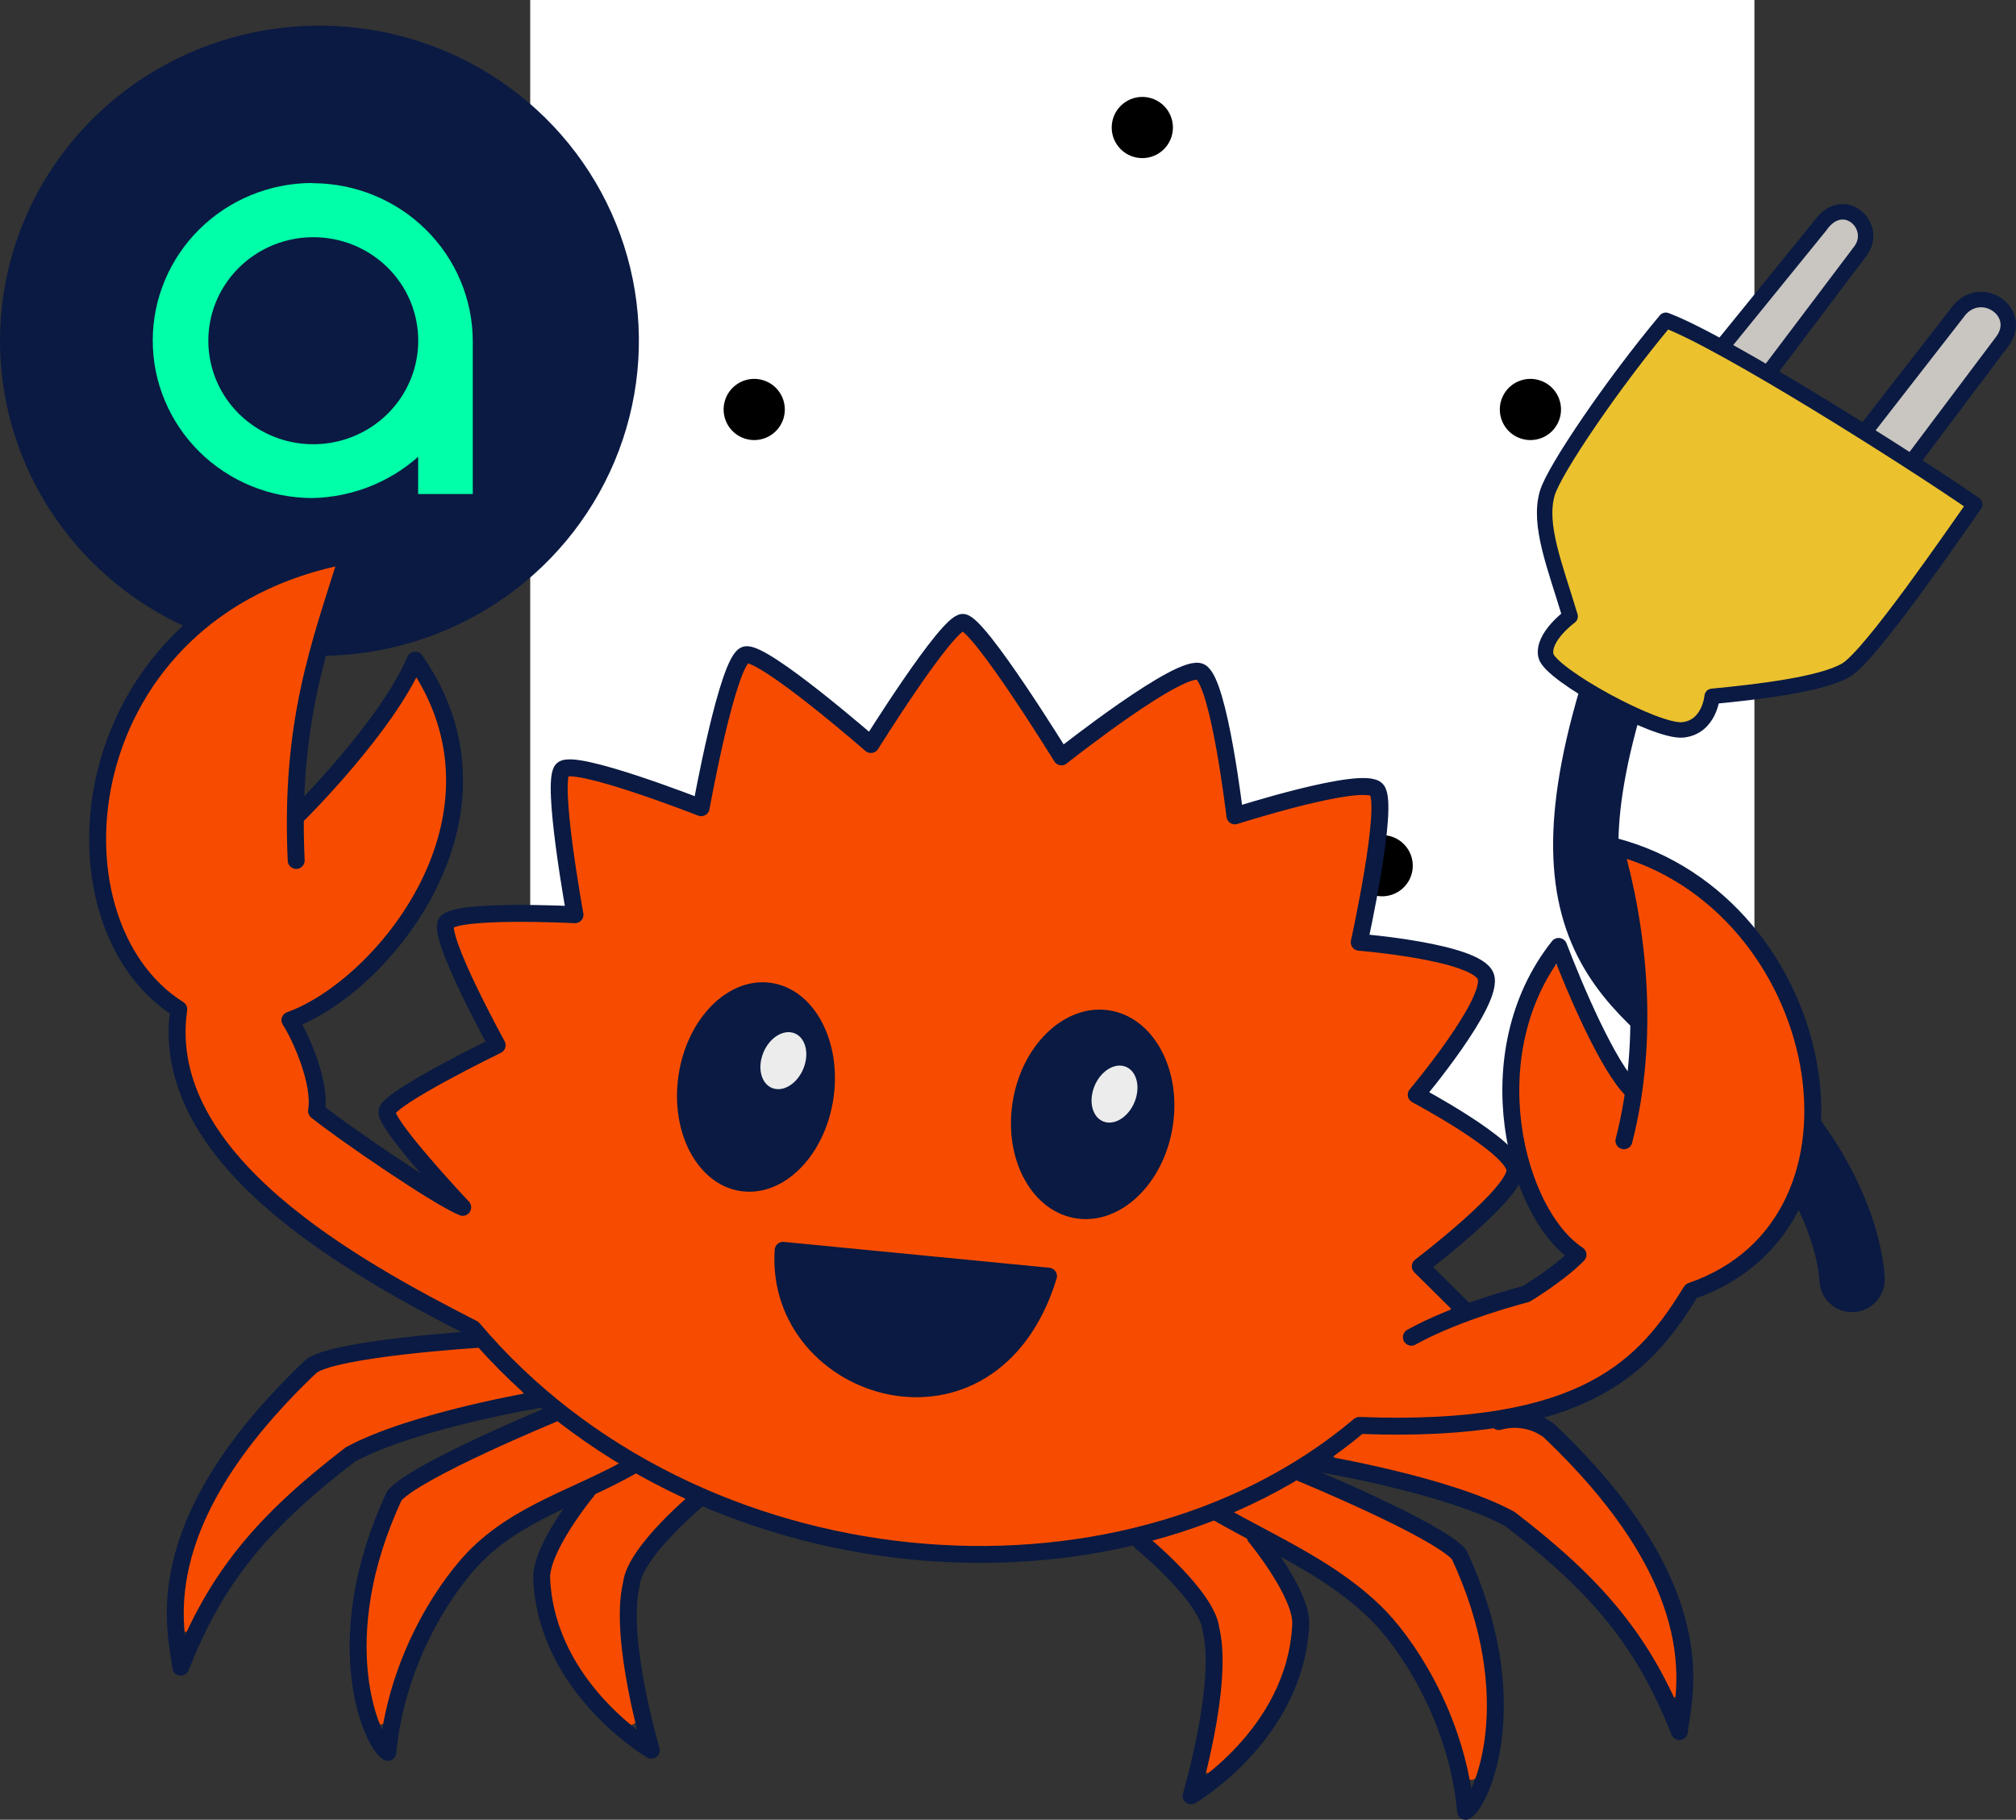 <?xml version="1.0" encoding="UTF-8" standalone="no"?>
<!-- Created with Inkscape (http://www.inkscape.org/) -->

<svg
   width="614.178"
   height="554.401"
   viewBox="0 0 204.726 184.8"
   version="1.1"
   id="svg1"
   xml:space="preserve"
   inkscape:version="1.4.2 (ebf0e940, 2025-05-08)"
   sodipodi:docname="logo.svg"
   xmlns:inkscape="http://www.inkscape.org/namespaces/inkscape"
   xmlns:sodipodi="http://sodipodi.sourceforge.net/DTD/sodipodi-0.dtd"
   xmlns:xlink="http://www.w3.org/1999/xlink"
   xmlns="http://www.w3.org/2000/svg"
   xmlns:svg="http://www.w3.org/2000/svg"><rect x="0" y="0" width="204.726" height="184.8" fill="#333333" stroke="none"/><sodipodi:namedview
     id="namedview1"
     pagecolor="#ffffff"
     bordercolor="#000000"
     borderopacity="0.25"
     inkscape:showpageshadow="2"
     inkscape:pageopacity="0.0"
     inkscape:pagecheckerboard="0"
     inkscape:deskcolor="#d1d1d1"
     inkscape:document-units="px"
     inkscape:zoom="0.74118967"
     inkscape:cx="314.35948"
     inkscape:cy="434.43671"
     inkscape:window-width="1704"
     inkscape:window-height="971"
     inkscape:window-x="1614"
     inkscape:window-y="1490"
     inkscape:window-maximized="0"
     inkscape:current-layer="layer6" /><defs
     id="defs1" /><g
     id="logo"
     transform="matrix(1.036,0,0,1.036,116.003,54.389)"
     inkscape:label="Rust Logo"
     style="display:inline"
     sodipodi:insensitive="true"><path
       id="r"
       transform="translate(0.5,0.5)"
       stroke="#000000"
       stroke-width="1"
       stroke-linejoin="round"
       d="M -9,-15 H 4 c 8,0 8,8 0,8 H -9 Z M -40,22 H 0 V 11 H -9 V 3 H 1 C 12,3 6,22 15,22 H 40 V 3 h -6 v 2 c 0,8 -9,7 -10,2 -1,-5 -5,-9 -6,-9 15,-8 6,-24 -6,-24 h -47 v 11 h 10 v 26 h -15 z" /><g
       id="gear"
       mask="url(#holes)"><circle
         r="43"
         fill="none"
         stroke="#000000"
         stroke-width="9"
         id="circle1"
         cx="0"
         cy="0" /><g
         id="cogs"><polygon
           id="cog"
           stroke="#000000"
           stroke-width="3"
           stroke-linejoin="round"
           points="46,3 51,0 46,-3 " /><use
           xlink:href="#cog"
           transform="rotate(11.25)"
           id="use1" /><use
           xlink:href="#cog"
           transform="rotate(22.5)"
           id="use2" /><use
           xlink:href="#cog"
           transform="rotate(33.75)"
           id="use3" /><use
           xlink:href="#cog"
           transform="rotate(45)"
           id="use4" /><use
           xlink:href="#cog"
           transform="rotate(56.25)"
           id="use5" /><use
           xlink:href="#cog"
           transform="rotate(67.5)"
           id="use6" /><use
           xlink:href="#cog"
           transform="rotate(78.75)"
           id="use7" /><use
           xlink:href="#cog"
           transform="rotate(90)"
           id="use8" /><use
           xlink:href="#cog"
           transform="rotate(101.25)"
           id="use9" /><use
           xlink:href="#cog"
           transform="rotate(112.5)"
           id="use10" /><use
           xlink:href="#cog"
           transform="rotate(123.75)"
           id="use11" /><use
           xlink:href="#cog"
           transform="rotate(135)"
           id="use12" /><use
           xlink:href="#cog"
           transform="rotate(146.25)"
           id="use13" /><use
           xlink:href="#cog"
           transform="rotate(157.5)"
           id="use14" /><use
           xlink:href="#cog"
           transform="rotate(168.75)"
           id="use15" /><use
           xlink:href="#cog"
           transform="scale(-1)"
           id="use16" /><use
           xlink:href="#cog"
           transform="rotate(-168.75)"
           id="use17" /><use
           xlink:href="#cog"
           transform="rotate(-157.5)"
           id="use18" /><use
           xlink:href="#cog"
           transform="rotate(-146.25)"
           id="use19" /><use
           xlink:href="#cog"
           transform="rotate(-135)"
           id="use20" /><use
           xlink:href="#cog"
           transform="rotate(-123.75)"
           id="use21" /><use
           xlink:href="#cog"
           transform="rotate(-112.5)"
           id="use22" /><use
           xlink:href="#cog"
           transform="rotate(-101.25)"
           id="use23" /><use
           xlink:href="#cog"
           transform="rotate(-90)"
           id="use24" /><use
           xlink:href="#cog"
           transform="rotate(-78.75)"
           id="use25" /><use
           xlink:href="#cog"
           transform="rotate(-67.5)"
           id="use26" /><use
           xlink:href="#cog"
           transform="rotate(-56.25)"
           id="use27" /><use
           xlink:href="#cog"
           transform="rotate(-45)"
           id="use28" /><use
           xlink:href="#cog"
           transform="rotate(-33.75)"
           id="use29" /><use
           xlink:href="#cog"
           transform="rotate(-22.5)"
           id="use30" /><use
           xlink:href="#cog"
           transform="rotate(-11.25)"
           id="use31" /></g><g
         id="mounts"><polygon
           id="mount"
           stroke="#000000"
           stroke-width="6"
           stroke-linejoin="round"
           points="-7,-42 0,-35 7,-42 " /><use
           xlink:href="#mount"
           transform="rotate(72)"
           id="use32" /><use
           xlink:href="#mount"
           transform="rotate(144)"
           id="use33" /><use
           xlink:href="#mount"
           transform="rotate(-144)"
           id="use34" /><use
           xlink:href="#mount"
           transform="rotate(-72)"
           id="use35" /></g></g><mask
       id="holes"><rect
         x="-60"
         y="-60"
         width="120"
         height="120"
         fill="#ffffff"
         id="rect35" /><circle
         id="hole"
         cy="-40"
         r="3"
         cx="0" /><use
         xlink:href="#hole"
         transform="rotate(72)"
         id="use36" /><use
         xlink:href="#hole"
         transform="rotate(144)"
         id="use37" /><use
         xlink:href="#hole"
         transform="rotate(-144)"
         id="use38" /><use
         xlink:href="#hole"
         transform="rotate(-72)"
         id="use39" /></mask></g><g
     style="display:inline;fill:none"
     id="g1"
     transform="matrix(0.701,0,0,0.701,0,2.602)"
     inkscape:label="Amber"
     sodipodi:insensitive="true"><path
       d="m 46.277,91.299 c 9.153,0 18.1,-2.677 25.71,-7.693 7.61,-5.016 13.542,-12.146 17.044,-20.487 3.503,-8.341 4.419,-17.52 2.633,-26.375 C 89.879,27.889 85.472,19.755 79,13.37 72.528,6.986 64.282,2.638 55.305,0.877 46.328,-0.884 37.023,0.02 28.567,3.475 20.111,6.93 12.884,12.781 7.799,20.288 2.714,27.795 0,36.621 0,45.649 c 0,12.107 4.876,23.718 13.554,32.279 8.679,8.561 20.449,13.37 32.723,13.37 z"
       fill="#0a1a42"
       id="path1"
       inkscape:label="Background" /><path
       d="m 45.263,30.652 c -3.002,0.024 -5.93,0.923 -8.414,2.586 -2.484,1.663 -4.414,4.013 -5.546,6.756 -1.132,2.743 -1.415,5.755 -0.815,8.656 0.601,2.901 2.059,5.563 4.191,7.648 2.132,2.085 4.842,3.501 7.788,4.069 2.946,0.568 5.997,0.263 8.768,-0.876 2.771,-1.14 5.138,-3.063 6.802,-5.528 1.664,-2.465 2.552,-5.36 2.55,-8.322 0.003,-1.98 -0.392,-3.941 -1.163,-5.769 -0.771,-1.828 -1.901,-3.488 -3.327,-4.882 -1.425,-1.394 -3.117,-2.496 -4.977,-3.24 -1.86,-0.745 -3.851,-1.118 -5.858,-1.098 z m 0,-7.824 c 6.142,0.002 12.034,2.403 16.386,6.678 4.352,4.275 6.811,10.076 6.84,16.135 v 22.216 h -7.916 v -5.39 c -4.215,3.732 -9.647,5.851 -15.31,5.972 -6.136,0 -12.02,-2.404 -16.359,-6.684 -4.339,-4.28 -6.776,-10.084 -6.776,-16.137 0,-6.053 2.437,-11.857 6.776,-16.137 4.339,-4.28 10.223,-6.684 16.359,-6.684 z"
       fill="#00ffa8"
       id="path2"
       inkscape:label="Letter A" /></g><g
     inkscape:groupmode="layer"
     id="layer6"
     inkscape:label="Plug"
     style="opacity:1"
     transform="translate(-3.79,-6.428)"><path
       style="display:inline;opacity:1;fill:none;fill-opacity:1;stroke:#0a1a42;stroke-width:6.633;stroke-linecap:round;stroke-linejoin:round;stroke-dasharray:none;stroke-opacity:1"
       d="m 167.385,77.371 c -7.95,26.871 4.263,29.635 14.31,39.751 10.047,10.116 10.176,19.239 10.176,19.239"
       id="path41"
       sodipodi:nodetypes="czc" /><path
       style="display:inline;opacity:1;fill:#c9c5c0;fill-opacity:1;stroke:#0a1a42;stroke-width:1.568;stroke-linecap:round;stroke-linejoin:round;stroke-dasharray:none;stroke-opacity:1"
       d="m 178.893,41.343 9.711,-11.957 c 2.391,-3.479 6.087,0.072 4.058,2.609 l -8.914,11.813"
       id="path42"
       sodipodi:nodetypes="cccc" /><path
       style="display:inline;opacity:1;fill:#c9c5c0;fill-opacity:1;stroke:#0a1a42;stroke-width:1.568;stroke-linecap:round;stroke-linejoin:round;stroke-dasharray:none;stroke-opacity:1"
       d="m 193.17,50.257 9.638,-12.392 c 2.319,-2.609 6.45,0.29 4.348,3.189 l -9.204,12.247"
       id="path43"
       sodipodi:nodetypes="cccc" /><path
       style="display:inline;opacity:1;fill:#ebc12e;fill-opacity:1;stroke:#0a1a42;stroke-width:1.568;stroke-linecap:round;stroke-linejoin:round;stroke-dasharray:none;stroke-opacity:1"
       d="m 204.33,57.649 c -6.595,-4.566 -25.509,-16.523 -31.379,-18.697 -5.319,6.346 -11.323,15.166 -12.03,17.553 -0.957,3.233 0.802,7.453 2.319,12.521 0,0 -2.864,2.09 -2.464,3.986 0.4,1.896 11.201,7.829 13.914,7.537 2.713,-0.293 2.971,-3.406 2.971,-3.406 4.566,-0.435 11.152,-1.201 13.624,-2.681 2.473,-1.48 10.943,-13.842 13.045,-16.813 z"
       id="path40"
       sodipodi:nodetypes="ccsczzczc" /></g><g
     inkscape:groupmode="layer"
     id="layer3"
     inkscape:label="Ferris"
     style="display:inline"
     transform="translate(-3.79,-6.428)"><g
       inkscape:groupmode="layer"
       id="layer5"
       inkscape:label="Body"><path
         style="fill:#f74c00;fill-opacity:1;stroke:none;stroke-width:4.922;stroke-linecap:round;stroke-linejoin:round;stroke-dasharray:none;stroke-opacity:1"
         d="m 111.568,190.891 c -28.093,6.637 -53.282,26.676 -63.653,53.965 -8.168,21.253 -7.926,46.821 4.407,66.468 3.57,5.83 8.422,10.839 14.185,14.528 -0.233,14.223 2.255,29.163 11.646,40.398 19.333,25.285 48.056,40.549 75.116,55.873 12.775,9.762 23.041,22.523 36.5,31.51 48.089,34.966 111.849,45.933 169.338,31.969 24.109,-6.481 47.019,-17.646 66.513,-33.309 26.98,0.267 56.889,0.321 79.481,-16.638 8.504,-6.189 14.42,-15.034 20.811,-23.152 8.885,-5.291 18.969,-9.511 25.03,-18.413 17.26,-22.719 13.428,-55.187 -0.553,-78.529 -9.557,-15.95 -24.232,-29.989 -42.269,-35.436 -4.969,1.53 -0.059,7.638 -0.354,11.053 4.665,19.362 2.69,39.686 2.432,59.236 -0.627,5.883 -1.143,12.635 -4.276,17.584 -1.928,-3.383 1.427,-8.026 1.375,-11.718 1.744,-5.935 -5.197,-9.733 -6.976,-15.009 -5.404,-8.698 -8.341,-18.752 -13.591,-27.504 -4.4,-1.841 -5.763,5.019 -7.45,7.695 -7.851,16.305 -7.357,35.37 -3.248,52.605 2.882,10.491 9.123,19.518 16.464,27.342 -0.113,2.83 -4.974,4.709 -6.846,6.892 -10.888,9.007 -25.651,10.121 -37.939,16.471 -2.086,0.625 -5.579,2.758 -7.25,2.154 3.424,-4.459 11.163,-4.122 13.699,-8.99 -2.226,-5.223 -8.459,-8.498 -10.831,-13.235 9.087,-9.042 21.379,-15.671 27.407,-27.35 1.285,-6.039 -6.371,-8.765 -9.928,-12.155 -5.91,-4.534 -12.985,-7.587 -18.68,-12.261 6.656,-11.303 17.036,-20.839 20.644,-33.717 -0.544,-5.915 -8.305,-6.472 -12.816,-7.943 -8.231,-2.157 -16.872,-2.466 -25.06,-4.591 1.645,-15.174 6.498,-30.697 5.171,-46.046 -12.056,-1.1 -24.087,3.627 -35.839,6.291 -2.708,-0.055 -8.37,4.127 -7.824,-1.306 -2.554,-13.046 -3.571,-26.748 -8.782,-39.065 -4.91,-3.239 -10.283,2.505 -14.545,4.552 -9.825,5.758 -18.733,13.914 -28.401,19.218 -10.416,-12.625 -17.74,-27.818 -29.001,-39.622 -4.574,0.472 -7.112,6.672 -10.296,9.924 -6.579,8.493 -11.786,18.011 -18.825,26.144 -12.187,-8.26 -22.489,-19.598 -35.88,-26.021 -4.816,-0.421 -4.841,6.597 -6.444,9.687 -3.844,11.525 -5.349,23.677 -8.79,35.28 -13.838,-2.855 -26.885,-10.104 -40.972,-11.06 -3.037,3.358 -0.735,9.547 -0.928,14.023 0.868,9.895 2.729,19.591 3.65,29.459 -12.152,1.348 -24.943,-1.274 -36.715,2.471 -4.166,3.288 0.725,8.815 1.593,12.645 3.373,8.386 7.963,16.198 11.668,24.424 -10.067,7.213 -22.507,10.995 -31.788,19.242 -2.023,5.22 4.628,8.995 6.867,13.026 4.429,6.121 10.83,11.01 14.31,17.702 -3.091,0.621 -6.653,-2.766 -9.689,-4.252 -12.23,-8.092 -25.067,-15.39 -36.119,-25.035 -0.4,-9.732 -4.022,-18.979 -8.111,-27.739 -1.116,-3.325 4.818,-2.138 6.065,-4.317 24.551,-14.604 43.211,-41.43 43.606,-70.528 -0.79,-10.832 -3.828,-22.09 -10.02,-30.944 -4.768,1.728 -5.867,8.521 -9.447,12.177 -8.212,11.864 -18.508,22.242 -27.375,33.504 -0.903,3.436 2.458,8.831 -0.125,11.761 -2.732,-0.019 -0.931,-4.95 -1.614,-6.648 -0.973,-27.577 5.429,-54.646 13.574,-80.832 0.842,-1.726 -0.114,-4.24 -2.303,-3.91 z"
         id="path33"
         transform="scale(0.333)" /><path
         style="fill:#f74c00;fill-opacity:1;stroke:none;stroke-width:4.922;stroke-linecap:round;stroke-linejoin:round;stroke-dasharray:none;stroke-opacity:1"
         d="m 141.554,429.708 c -11.313,1.366 -22.844,2.548 -33.752,5.756 -20.31,19.783 -40.356,44.1 -41.781,73.718 -2.769,6.634 3.304,11.818 5.646,3.268 11.196,-20.565 27.596,-38.43 47.13,-51.309 16.114,-8.456 34.722,-11.369 51.998,-16.281 1.349,-5.103 -7.077,-8.521 -9.792,-12.815 -4.409,-7.005 -12.875,-1.931 -19.449,-2.336 z"
         id="path34"
         transform="scale(0.333)" /><path
         style="fill:#f74c00;fill-opacity:1;stroke:none;stroke-width:4.922;stroke-linecap:round;stroke-linejoin:round;stroke-dasharray:none;stroke-opacity:1"
         d="m 173.914,453.774 c -13.295,6.193 -27.154,11.787 -39.249,20.139 -6.111,7.433 -8.309,17.375 -10.805,26.502 -1.912,12.824 -1.966,26.081 -0.093,38.906 0.27,2.713 2.824,8.582 5.67,4.502 6.158,-24.73 18.446,-50.663 42.149,-62.791 9.228,-5.586 20.049,-9.297 28.849,-15.468 -2.224,-5.152 -9.293,-7.072 -13.484,-10.898 -4.416,-4.565 -7.914,-3.773 -13.037,-0.891 z"
         id="path35"
         transform="scale(0.333)" /><path
         style="fill:#f74c00;fill-opacity:1;stroke:none;stroke-width:4.922;stroke-linecap:round;stroke-linejoin:round;stroke-dasharray:none;stroke-opacity:1"
         d="m 204.066,467.173 c -7.658,3.334 -15.073,7.883 -18.982,15.573 -5.565,7.336 -9.529,16.691 -6.424,25.917 3.964,14.157 11.777,28.212 24.074,36.666 5.324,0.492 2.25,-6.5 1.966,-9.522 -2.414,-13.563 -5.483,-28.396 0.825,-41.382 4.075,-6.6 10.204,-11.588 14.785,-17.759 -0.311,-4.748 -7.114,-5.018 -10.287,-7.505 -1.976,-0.74 -3.72,-2.437 -5.957,-1.988 z"
         id="path36"
         transform="scale(0.333)" /><path
         style="fill:#f74c00;fill-opacity:1;stroke:none;stroke-width:4.922;stroke-linecap:round;stroke-linejoin:round;stroke-dasharray:none;stroke-opacity:1"
         d="m 371.854,484.171 c -4.671,1.038 -14.483,3.891 -6.722,8.884 8.999,8.188 18.024,18.683 17.029,31.722 0.249,11.534 -2.501,22.962 -4.508,34.028 2.699,3.743 7.002,-2.353 9.704,-4.284 10.455,-11.402 19.216,-26.26 18.846,-42.169 -1.712,-9.501 -8.194,-17.452 -14.193,-24.713 -4.728,-3.865 -10.883,-8.505 -16.945,-4.535 -1.071,0.356 -2.141,0.712 -3.212,1.068 z"
         id="path37"
         transform="scale(0.333)" /><path
         style="fill:#f74c00;fill-opacity:1;stroke:none;stroke-width:4.922;stroke-linecap:round;stroke-linejoin:round;stroke-dasharray:none;stroke-opacity:1"
         d="m 406.034,469.283 c -6.013,3.46 -13.055,5.587 -18.423,9.999 -0.255,4.636 6.721,5.028 9.519,7.714 17.315,9.296 35.171,19.872 45.368,37.339 7.611,11.279 11.486,24.31 15.635,37.132 4.471,2.819 5.697,-4.594 6.22,-7.673 1.435,-16.114 1.707,-32.872 -4.544,-48.118 -2.335,-6.58 -4.455,-14.388 -11.758,-17.073 -13.258,-7.378 -27.16,-14.106 -41.276,-19.336 z"
         id="path38"
         transform="scale(0.333)" /><path
         style="fill:#f74c00;fill-opacity:1;stroke:none;stroke-width:4.922;stroke-linecap:round;stroke-linejoin:round;stroke-dasharray:none;stroke-opacity:1"
         d="m 469.581,453.582 c -14.879,0.668 -30.01,0.021 -44.695,2.618 -2.805,1.436 -9.173,4.685 -6.015,8.309 12.959,3.862 26.478,6.147 39.262,10.806 17.318,5.242 30.036,18.997 42.102,31.705 8.214,8.86 14.571,19.353 20.06,29.917 4.792,1.153 3.178,-6.558 3.223,-9.763 -2.506,-29.53 -22.551,-53.536 -43.25,-73.059 -3.276,-1.252 -7.211,-0.223 -10.688,-0.533 z"
         id="path39"
         transform="scale(0.333)" /></g><path
       style="fill:none;fill-opacity:0.38;stroke:#0a1a42;stroke-width:1.72;stroke-linecap:round;stroke-linejoin:round;stroke-dasharray:none;stroke-opacity:1"
       d="M 33.868,93.812 C 33.232,79.819 36.187,72.114 39.115,62.806 10.85,68.137 7.791,100.013 21.942,108.917 c -2.208,15.38 17.955,26.324 29.892,32.437 22.419,26.553 65.678,30.341 90.005,9.829 23.158,0.896 29.088,-6.172 33.699,-13.645 20.352,-6.996 13.992,-39.433 -7.791,-45.157 2.385,8.268 3.657,19.398 0.954,29.893"
       id="path3"
       sodipodi:nodetypes="cccccccc"
       inkscape:label="Bottom of Body" /><path
       style="fill:none;fill-opacity:0.38;stroke:#0a1a42;stroke-width:1.72;stroke-linecap:round;stroke-linejoin:round;stroke-dasharray:none;stroke-opacity:1"
       d="m 34.186,89.041 c 0,0 8.905,-8.832 11.766,-15.582 11.059,15.814 -3.339,33.232 -12.72,36.571 1.075,1.63 3.18,6.36 2.703,9.222 2.544,2.067 12.299,8.764 14.844,9.784 -2.07,-2.206 -7.762,-8.453 -7.699,-9.709 0.068,-1.345 11.196,-6.754 11.196,-6.754 0,0 -6.05,-10.978 -5.172,-12.431 0.879,-1.453 13.075,-0.821 13.075,-0.821 0,0 -2.463,-13.528 -1.282,-14.733 1.181,-1.205 14.095,3.864 14.095,3.864 0,0 2.716,-15.118 4.518,-15.528 1.802,-0.41 12.722,9.111 12.722,9.111 0,0 7.734,-12.404 9.333,-12.402 1.599,0.001 10.017,13.655 10.017,13.655 0,0 12.232,-9.693 14.132,-8.613 1.9,1.08 3.479,14.609 3.479,14.609 0,0 13.124,-4.199 14.413,-2.637 1.289,1.562 -1.786,15.47 -1.786,15.47 0,0 11.825,0.948 12.833,3.432 1.008,2.484 -7.043,12.055 -7.043,12.055 0,0 9.913,5.253 10.025,7.642 0.112,2.388 -9.614,9.784 -9.614,9.784 l 4.537,4.489"
       id="path4"
       inkscape:label="Hair"
       sodipodi:nodetypes="cccccsczczczczczczczczcc" /><path
       style="fill:none;fill-opacity:0.38;stroke:#0a1a42;stroke-width:1.72;stroke-linecap:round;stroke-linejoin:round;stroke-dasharray:none;stroke-opacity:1"
       d="m 147.117,142.226 c 4.722,-2.642 11.637,-4.385 11.637,-4.385 0,0 3.373,-2.024 5.284,-3.991 -6.352,-4.16 -10.575,-20.475 -1.968,-31.312 1.592,4.164 5.003,12.255 7.533,14.672"
       id="path12"
       sodipodi:nodetypes="ccccc"
       inkscape:label="Left Arm" /><path
       style="fill:none;fill-opacity:0.38;stroke:#0a1a42;stroke-width:1.72;stroke-linecap:round;stroke-linejoin:round;stroke-dasharray:none;stroke-opacity:1"
       d="m 74.992,158.416 c 0,0 -6.746,5.509 -7.083,8.882 -1.349,5.509 2.024,16.865 2.024,16.865 0,0 -10.569,-6.184 -11.131,-17.314 -0.225,-3.148 4.61,-8.995 4.61,-8.995"
       id="path15"
       sodipodi:nodetypes="ccccc"
       inkscape:label="Leg 3" /><path
       style="fill:none;fill-opacity:0.38;stroke:#0a1a42;stroke-width:1.72;stroke-linecap:round;stroke-linejoin:round;stroke-dasharray:none;stroke-opacity:1"
       d="m 68.021,155.268 c -5.622,3.223 -11.597,4.678 -16.19,9.444 -3.41,3.635 -7.838,10.908 -8.657,19.676 -1.703,-1.051 -6.184,-11.468 0.675,-26.084 2.249,-2.586 16.19,-8.32 16.19,-8.32"
       id="path16"
       sodipodi:nodetypes="ccccc"
       inkscape:label="Leg 2" /><path
       style="fill:none;fill-opacity:0.38;stroke:#0a1a42;stroke-width:1.72;stroke-linecap:round;stroke-linejoin:round;stroke-dasharray:none;stroke-opacity:1"
       d="m 58.689,148.522 c 0,0 -12.93,2.136 -19.338,5.622 -8.77,6.746 -13.604,12.367 -17.202,21.587 -0.337,-3.373 -4.048,-14.166 13.267,-30.581 2.474,-1.799 16.752,-2.698 16.752,-2.698"
       id="path17"
       sodipodi:nodetypes="ccccc"
       inkscape:label="Leg 1" /><path
       style="fill:none;fill-opacity:0.38;stroke:#0a1a42;stroke-width:1.72;stroke-linecap:round;stroke-linejoin:round;stroke-dasharray:none;stroke-opacity:1"
       d="m 119.685,163.048 c 0,0 6.746,5.509 7.083,8.882 1.349,5.509 -2.024,16.865 -2.024,16.865 0,0 10.569,-6.184 11.131,-17.314 0.225,-3.148 -4.61,-8.995 -4.61,-8.995"
       id="path15-0"
       sodipodi:nodetypes="ccccc"
       inkscape:label="Leg 4" /><path
       style="fill:none;fill-opacity:0.38;stroke:#0a1a42;stroke-width:1.72;stroke-linecap:round;stroke-linejoin:round;stroke-dasharray:none;stroke-opacity:1"
       d="m 127.555,160.124 c 5.622,3.223 11.822,5.802 16.415,10.569 3.41,3.635 7.838,10.908 8.657,19.676 1.703,-1.051 6.184,-11.468 -0.675,-26.084 -2.249,-2.586 -16.19,-8.32 -16.19,-8.32"
       id="path16-9"
       sodipodi:nodetypes="ccccc"
       inkscape:label="Leg 5" /><path
       style="fill:none;fill-opacity:0.38;stroke:#0a1a42;stroke-width:1.72;stroke-linecap:round;stroke-linejoin:round;stroke-dasharray:none;stroke-opacity:1"
       d="m 137.786,155.065 c 0,0 12.93,2.136 19.338,5.622 8.77,6.746 13.604,12.367 17.202,21.587 0.337,-3.373 4.048,-14.166 -13.267,-30.581 -2.474,-1.799 -5.059,-0.899 -5.059,-0.899"
       id="path17-3"
       sodipodi:nodetypes="ccccc"
       inkscape:label="Leg 6" /><g
       inkscape:groupmode="layer"
       id="layer4"
       inkscape:label="Face"
       style="display:inline"><ellipse
         style="display:inline;fill:#0a1a42;fill-opacity:1;stroke:none;stroke-width:1.857;stroke-linecap:round;stroke-linejoin:round;stroke-dasharray:none;stroke-opacity:1"
         id="path18"
         ry="10.685"
         rx="7.953"
         cy="103.972"
         cx="96.569"
         transform="rotate(8.295)"
         inkscape:label="Eye right" /><ellipse
         style="display:inline;fill:#0a1a42;fill-opacity:1;stroke:none;stroke-width:1.889;stroke-linecap:round;stroke-linejoin:round;stroke-dasharray:none;stroke-opacity:1"
         id="path18-3"
         ry="10.693"
         rx="8.226"
         cy="102.467"
         cx="131.332"
         transform="matrix(0.99,0.139,-0.149,0.989,0,0)"
         inkscape:label="Eye left" /><ellipse
         style="fill:#ececec;fill-opacity:1;stroke:none;stroke-width:1.964;stroke-linecap:round;stroke-linejoin:round;stroke-dasharray:none;stroke-opacity:1"
         id="path19"
         cx="114.209"
         cy="93.068"
         rx="2.205"
         ry="2.991"
         transform="matrix(0.975,0.222,-0.301,0.954,0,0)"
         inkscape:label="Iris right" /><ellipse
         style="fill:#ececec;fill-opacity:1;stroke:none;stroke-width:1.964;stroke-linecap:round;stroke-linejoin:round;stroke-dasharray:none;stroke-opacity:1"
         id="path19-4"
         cx="147.413"
         cy="88.9"
         rx="2.205"
         ry="2.991"
         transform="matrix(0.975,0.222,-0.301,0.954,0,0)"
         inkscape:label="Iris left" /><path
         style="fill:#0a1a42;fill-opacity:1;stroke:#0a1a42;stroke-width:1.72;stroke-linecap:round;stroke-linejoin:round;stroke-dasharray:none;stroke-opacity:1"
         d="m 110.268,136.027 c -5.804,18.842 -27.905,11.846 -26.951,-2.624 z"
         id="path20"
         sodipodi:nodetypes="ccc"
         inkscape:label="Mouth" /></g></g></svg>
